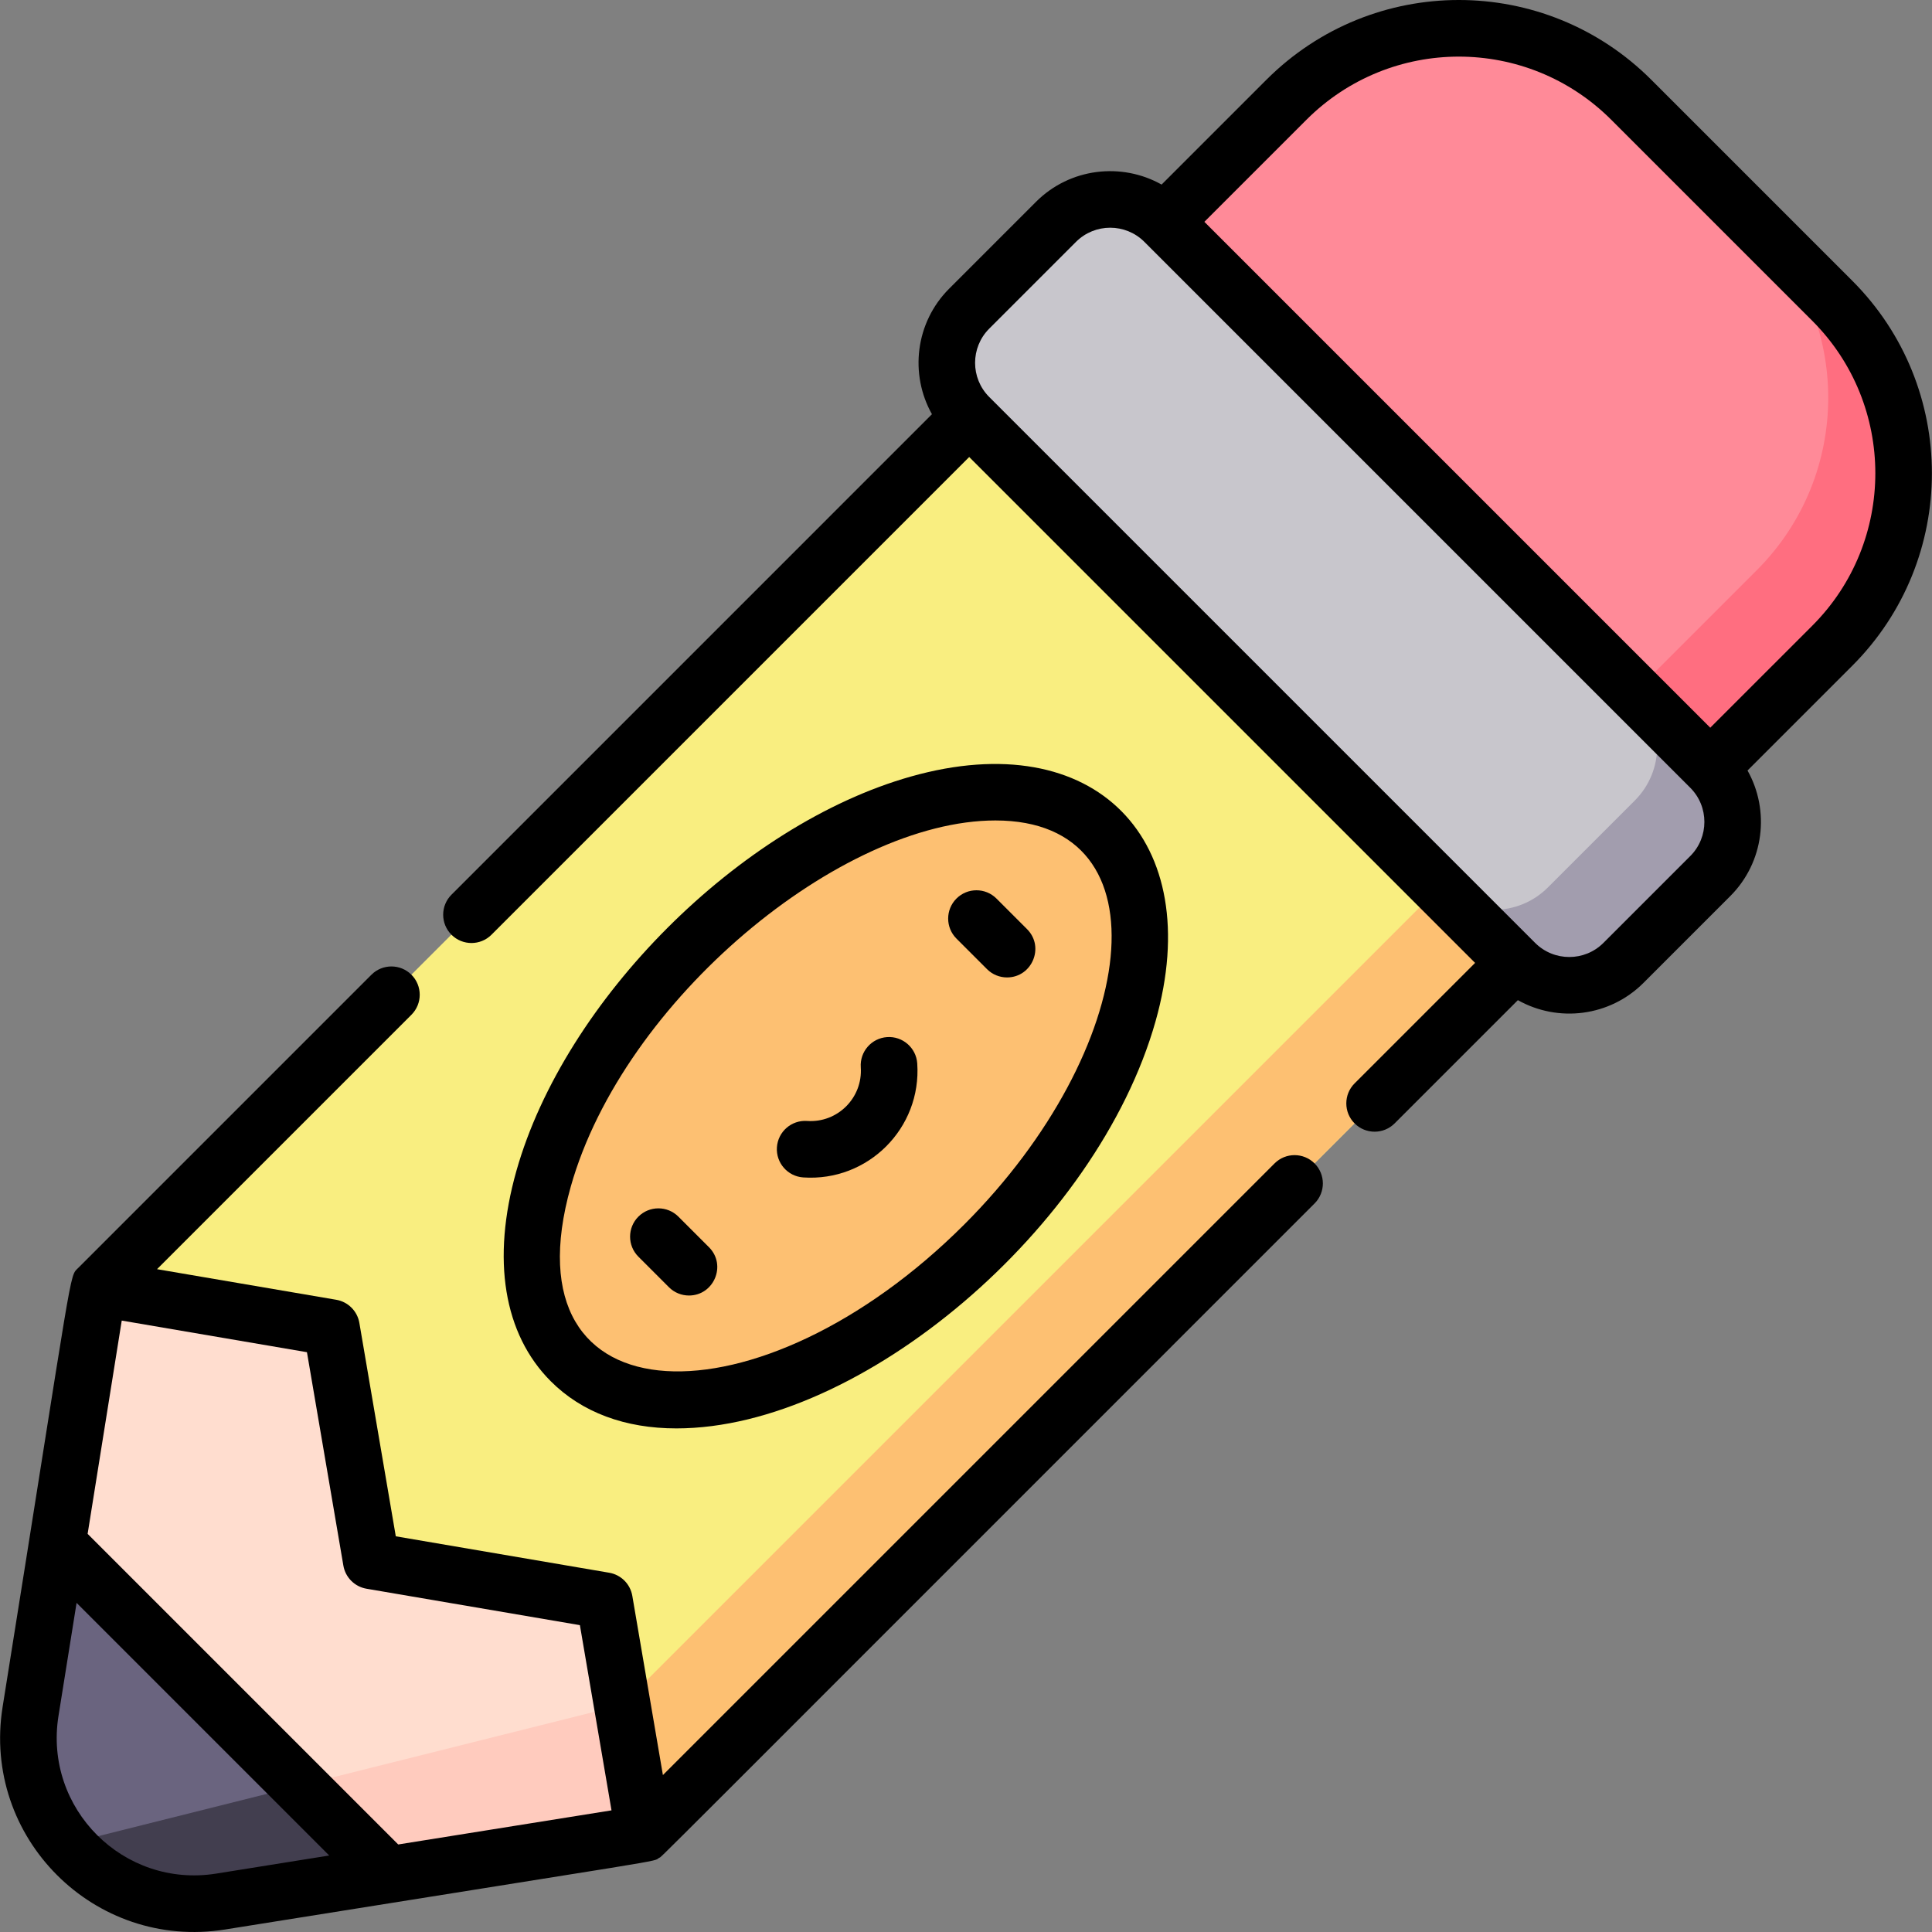 <svg id="Capa_1" enable-background="new 0 0 512 512" height="512" viewBox="0 0 512 512" width="512" xmlns="http://www.w3.org/2000/svg"><rect x="0" y="0" width="512" height="512" fill="#808080" stroke="none"/><g><g><path d="m94.583 323.781-68.558 17.515-10.842 67.79 24.542 63.189 63.189 24.542 67.79-10.843 28.474-57.598z" fill="#ffddcf"/><path d="m485.569 79.702-53.271-53.271c-25.241-25.241-66.165-25.241-91.406 0l-58.202 58.202 144.677 144.677 58.202-58.202c25.241-25.241 25.241-66.165 0-91.406z" fill="#ff8a98"/><path d="m427.367 229.31 58.202-58.202c25.241-25.241 25.241-66.165 0-91.406l-19.997-19.997c25.238 25.241 25.237 66.163-.003 91.403l-58.202 58.202z" fill="#ff6e80"/><path d="m164.87 451.807-108.104 27.087 46.148 17.923 67.79-10.843 11.866-24.002z" fill="#ffcbbe"/><path d="m282.69 84.633-256.664 256.664 61.791 10.548 10.547 61.791 61.791 10.547 10.548 61.791 256.664-256.664z" fill="#f9ee80"/><path d="m407.367 209.31-242.497 242.497 5.833 34.167 256.664-256.664z" fill="#fdc072"/><path d="m453.227 203.45-144.676-144.677c-7.929-7.929-20.784-7.929-28.713 0l-23.008 23.008c-7.929 7.929-7.929 20.784 0 28.712l144.677 144.677c7.929 7.929 20.784 7.929 28.713 0l23.008-23.008c7.928-7.929 7.928-20.784-.001-28.712z" fill="#c8c6cc"/><path d="m401.507 255.17c7.929 7.929 20.784 7.929 28.713 0l23.008-23.008c7.929-7.929 7.929-20.784 0-28.712l-20-20c7.929 7.929 7.929 20.784 0 28.712l-23.008 23.008c-7.929 7.929-20.784 7.929-28.713 0z" fill="#a29dae"/><path d="m15.183 409.086-7.115 44.454c-4.735 29.567 20.825 55.126 50.391 50.391l44.454-7.114z" fill="#6a647f"/><ellipse cx="221.516" cy="290.484" fill="#fdc072" rx="99.371" ry="55.597" transform="matrix(.707 -.707 .707 .707 -140.523 241.718)"/><path d="m58.459 503.932 44.454-7.114-23.578-23.579-61.591 15.433c9.468 11.315 24.481 17.86 40.715 15.26z" fill="#423e4f"/></g><g><path d="m306.235 270.641c13.588-48.105-15.993-78.652-64.85-64.85-45.317 12.801-91.738 59.207-104.546 104.546-6.617 23.425-3.374 43.213 9.132 55.719 8.266 8.267 19.712 12.486 33.29 12.485 49.023-.001 111.542-53.273 126.974-107.9zm-154.962 43.773c13.969-49.451 71.587-96.982 112.514-96.982 46.205 0 37.963 60.859-8.242 107.065-53.862 53.861-122.115 53.087-104.272-10.083z"/><path d="m179.783 322.422c-2.929-2.929-7.677-2.929-10.606 0s-2.929 7.677 0 10.606l8.099 8.099c1.464 1.464 3.384 2.197 5.303 2.197 6.621 0 10.041-8.065 5.303-12.803z"/><path d="m261.569 256.834c1.464 1.464 3.384 2.196 5.303 2.196 6.622 0 10.041-8.065 5.303-12.802l-8.099-8.099c-2.929-2.929-7.677-2.929-10.606 0s-2.929 7.677 0 10.606z"/><path d="m212.859 312.03c17.125 1.18 31.4-13.022 30.219-30.22-.284-4.133-3.869-7.251-7.996-6.968-4.132.284-7.252 3.864-6.968 7.996.555 8.077-6.127 14.784-14.227 14.227-4.132-.284-7.712 2.836-7.996 6.968-.284 4.134 2.836 7.713 6.968 7.997z"/><path d="m463.112 204.19 27.77-27.77c28.124-28.124 28.124-73.885 0-102.009l-53.269-53.269c-28.188-28.189-73.816-28.193-102.008 0l-27.77 27.77c-10.592-5.95-24.279-4.432-33.282 4.57l-23.007 23.007c-9.002 9.002-10.521 22.69-4.57 33.282l-127.334 127.336c-2.929 2.929-2.929 7.677 0 10.606s7.677 2.929 10.606 0l126.601-126.601c6.102 6.102 129.861 129.86 134.065 134.064l-31.932 31.932c-2.929 2.929-2.929 7.677 0 10.606 2.927 2.928 7.677 2.93 10.606 0l32.664-32.664c10.717 6.02 24.367 4.344 33.282-4.571l23.007-23.007c9.003-9.002 10.521-22.69 4.571-33.282zm-116.901-172.441c22.328-22.328 58.465-22.33 80.796 0l53.269 53.269c22.275 22.275 22.275 58.52 0 80.796l-27.038 27.037c-7.441-7.441-126.61-126.61-134.065-134.064zm101.725 195.117-23.007 23.007c-4.991 4.991-13.113 4.992-18.105 0l-144.672-144.671c-4.992-4.992-4.992-13.114 0-18.105l23.007-23.007c4.991-4.991 13.113-4.992 18.106 0l144.671 144.671c4.991 4.992 4.991 13.114 0 18.105z"/><path d="m.692 452.353c-5.549 34.65 24.338 64.526 58.98 58.98 121.423-19.431 113.063-17.779 115.017-19.004 1.169-.728-11.291 11.575 173.687-173.403 2.929-2.929 2.929-7.677 0-10.606s-7.677-2.929-10.606 0l-162.092 162.093-8.107-47.492c-.536-3.138-2.994-5.595-6.131-6.131l-56.551-9.653-9.653-56.552c-.536-3.138-2.993-5.595-6.131-6.131l-47.492-8.107 67.423-67.423c2.929-2.929 2.929-7.677 0-10.606s-7.677-2.929-10.606 0l-77.678 77.678c-2.5 2.491-1.011-2.661-20.06 116.357zm56.608 44.17c-24.554 3.931-45.729-17.25-41.798-41.798l4.793-29.948 66.953 66.953zm33.697-81.625c.536 3.138 2.994 5.595 6.131 6.131l56.551 9.653 8.378 49.082-56.522 9.04-82.313-82.314 9.04-56.522 49.082 8.378z"/></g></g></svg>
